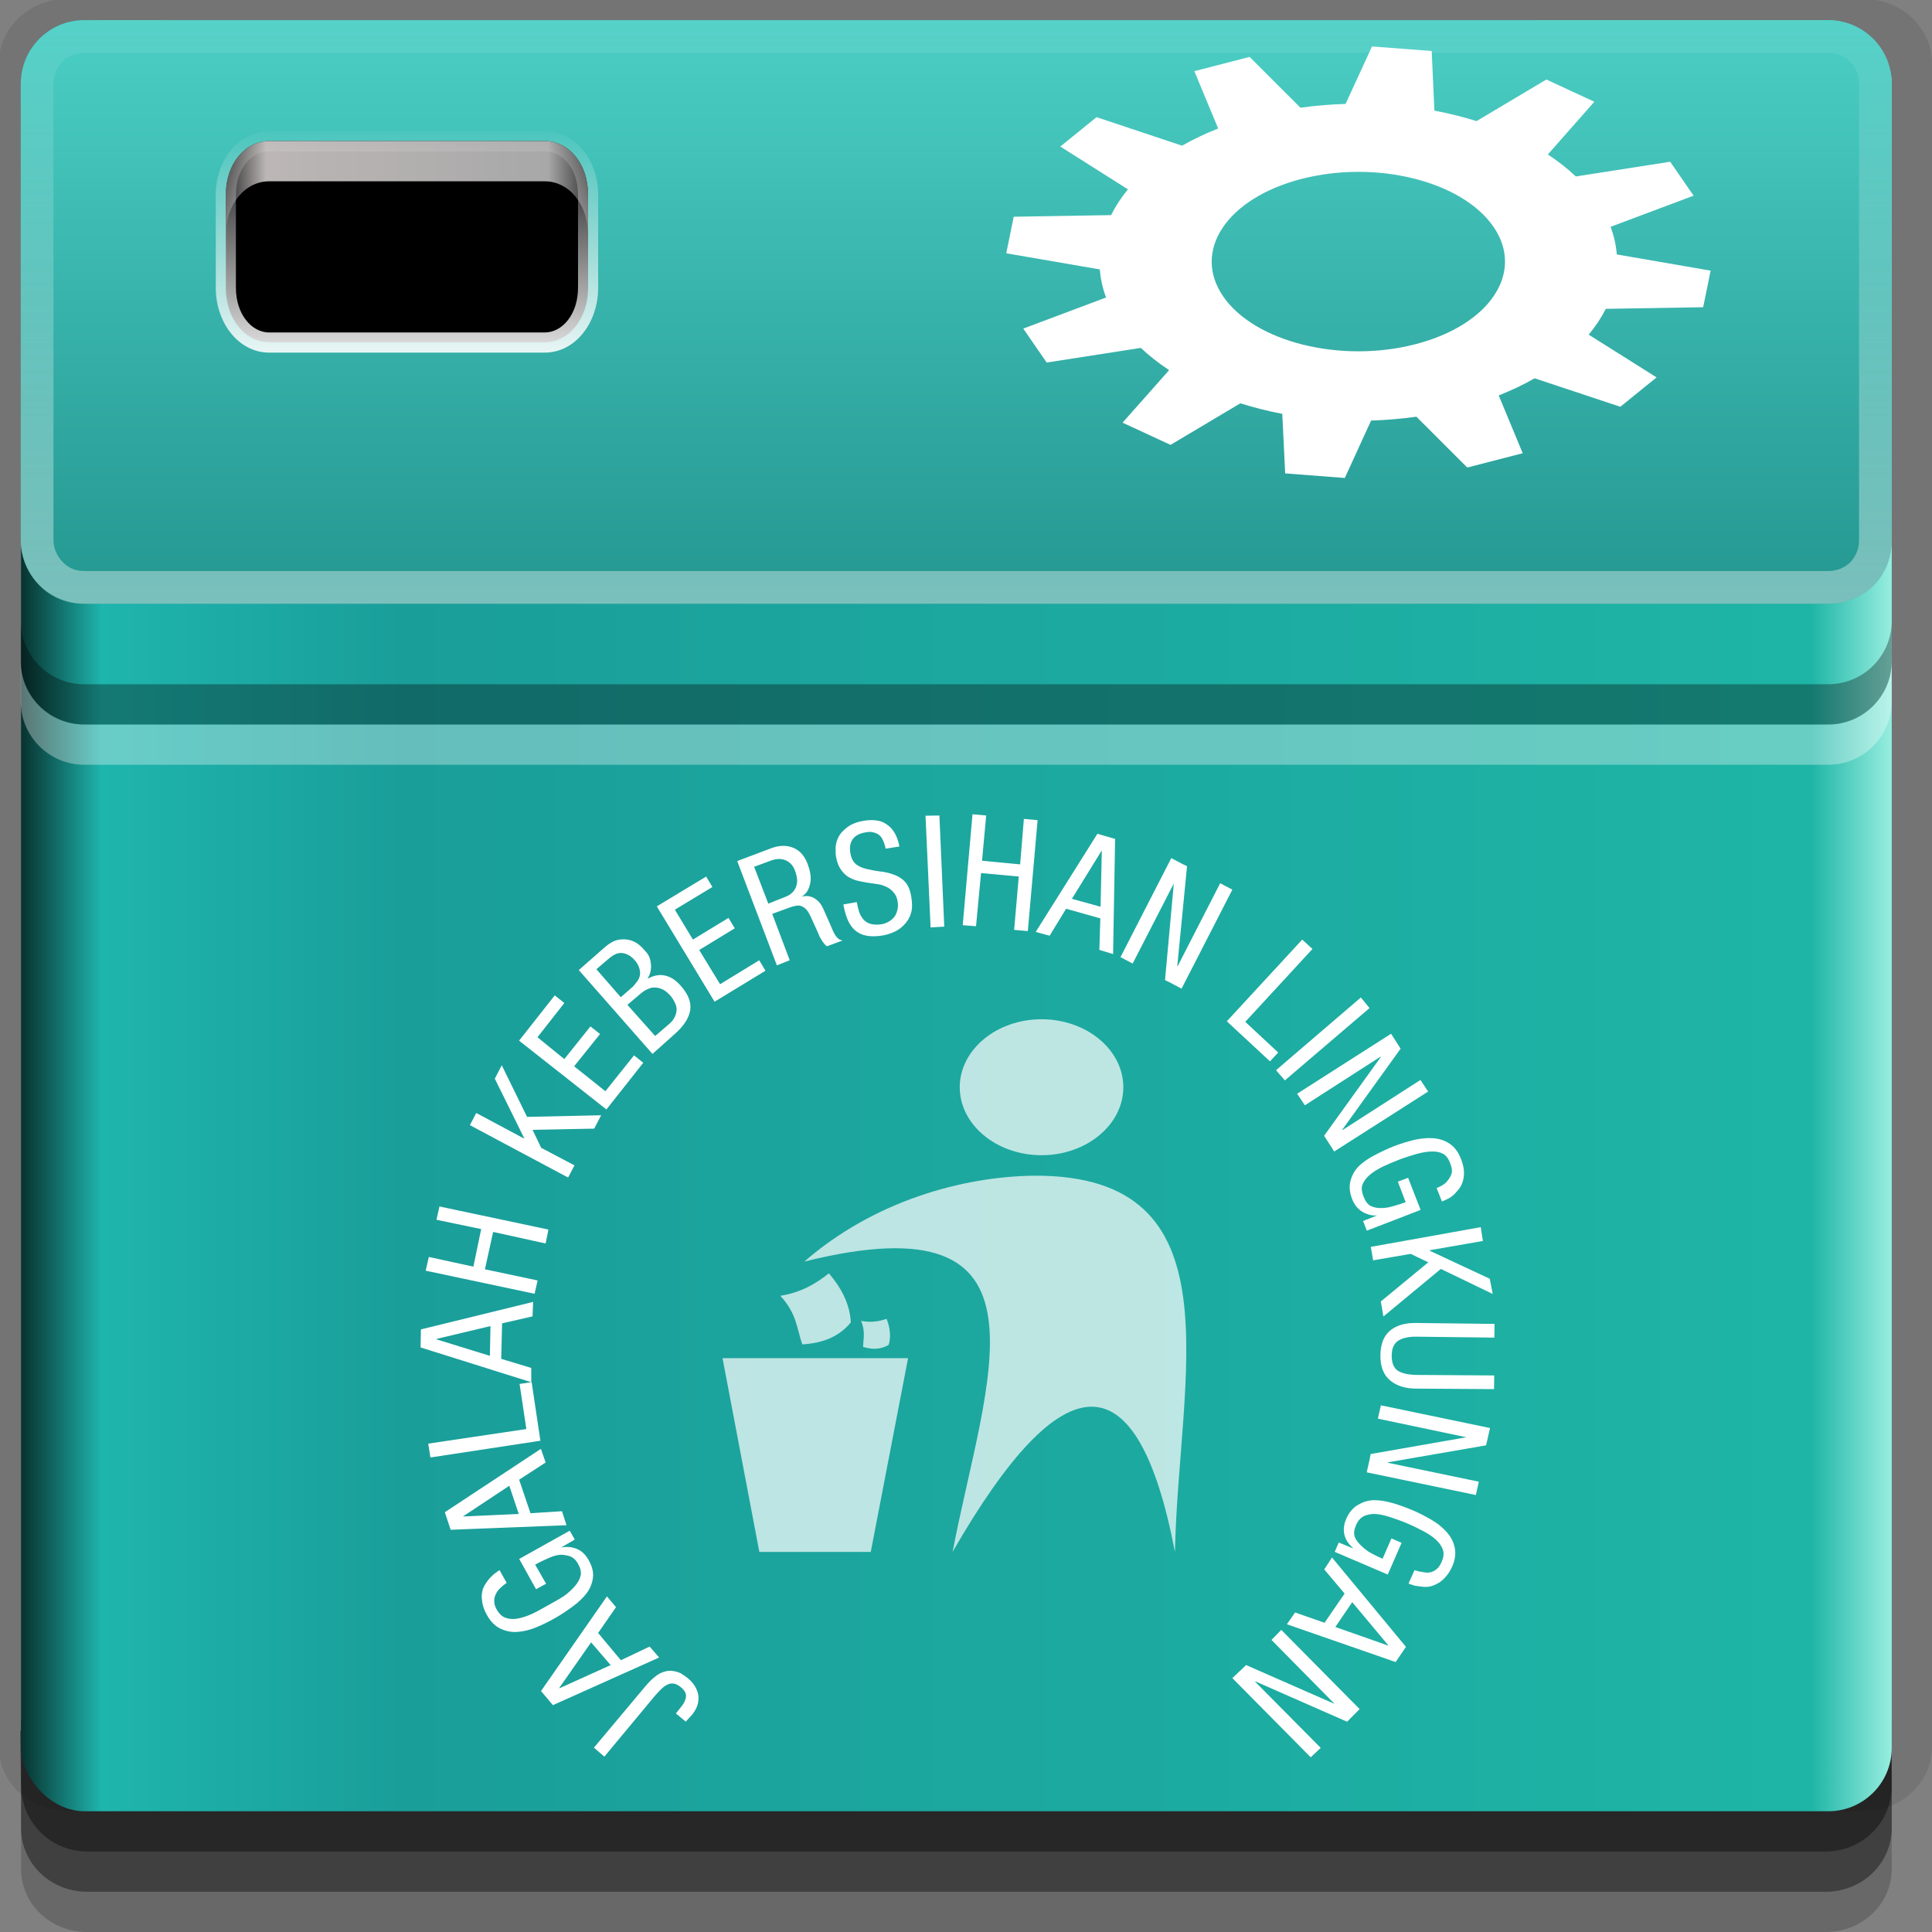 <?xml version="1.0" encoding="UTF-8" standalone="no"?>
<!-- Created with Inkscape (http://www.inkscape.org/) -->

<svg
   xmlns:dc="http://purl.org/dc/elements/1.1/"
   xmlns:cc="http://creativecommons.org/ns#"
   xmlns:rdf="http://www.w3.org/1999/02/22-rdf-syntax-ns#"
   xmlns:svg="http://www.w3.org/2000/svg"
   xmlns="http://www.w3.org/2000/svg"
   xmlns:xlink="http://www.w3.org/1999/xlink"
   xmlns:sodipodi="http://sodipodi.sourceforge.net/DTD/sodipodi-0.dtd"
   xmlns:inkscape="http://www.inkscape.org/namespaces/inkscape"
   width="96"
   height="96"
   id="svg2"
   version="1.1"
   inkscape:version="0.48.4 r9939"
   sodipodi:docname="edittrash.svg">
  <rect width="100%" height="100%" fill="#808080" stroke="none"/>
  <defs
     id="defs4">
    <linearGradient
       id="linearGradient3808">
      <stop
         style="stop-color:#08322f;stop-opacity:1;"
         offset="0"
         id="stop3810" />
      <stop
         id="stop3820"
         offset="0.043"
         style="stop-color:#1eb5ad;stop-opacity:1;" />
      <stop
         id="stop3818"
         offset="0.204"
         style="stop-color:#1a9e9a;stop-opacity:1;" />
      <stop
         id="stop3816"
         offset="0.957"
         style="stop-color:#1eb5a6;stop-opacity:1;" />
      <stop
         style="stop-color:#97eee0;stop-opacity:1;"
         offset="1"
         id="stop3812" />
    </linearGradient>
    <linearGradient
       id="linearGradient3779">
      <stop
         style="stop-color:#16837e;stop-opacity:1;"
         offset="0"
         id="stop3781" />
      <stop
         style="stop-color:#5ae4d9;stop-opacity:1;"
         offset="1"
         id="stop3783" />
    </linearGradient>
    <linearGradient
       inkscape:collect="always"
       id="linearGradient3924">
      <stop
         style="stop-color:#ffffff;stop-opacity:1;"
         offset="0"
         id="stop3926" />
      <stop
         style="stop-color:#ffffff;stop-opacity:0;"
         offset="1"
         id="stop3928" />
    </linearGradient>
    <linearGradient
       inkscape:collect="always"
       xlink:href="#linearGradient3924"
       id="linearGradient3930"
       x1="40"
       y1="51"
       x2="40"
       y2="-4"
       gradientUnits="userSpaceOnUse" />
    <linearGradient
       inkscape:collect="always"
       xlink:href="#linearGradient3779"
       id="linearGradient3785"
       x1="40"
       y1="947.362"
       x2="40"
       y2="997.362"
       gradientUnits="userSpaceOnUse"
       gradientTransform="matrix(1,0,0,-1,0,1943.724)" />
    <linearGradient
       inkscape:collect="always"
       xlink:href="#linearGradient3808"
       id="linearGradient3814"
       x1="1.046"
       y1="1001.862"
       x2="94"
       y2="1001.862"
       gradientUnits="userSpaceOnUse" />
    <linearGradient
       gradientTransform="translate(0.222,1.008)"
       inkscape:collect="always"
       xlink:href="#linearGradient3888"
       id="linearGradient3894"
       x1="20"
       y1="974.362"
       x2="20"
       y2="961.362"
       gradientUnits="userSpaceOnUse" />
    <linearGradient
       inkscape:collect="always"
       id="linearGradient3888">
      <stop
         style="stop-color:#ffffff;stop-opacity:1;"
         offset="0"
         id="stop3890" />
      <stop
         style="stop-color:#ffffff;stop-opacity:0;"
         offset="1"
         id="stop3892" />
    </linearGradient>
    <linearGradient
       gradientTransform="translate(0.222,957.371)"
       inkscape:collect="always"
       xlink:href="#linearGradient3870"
       id="linearGradient3876"
       x1="11"
       y1="8.328"
       x2="29"
       y2="8.328"
       gradientUnits="userSpaceOnUse" />
    <linearGradient
       id="linearGradient3870">
      <stop
         style="stop-color:#2b2b2b;stop-opacity:1;"
         offset="0"
         id="stop3872" />
      <stop
         id="stop3880"
         offset="0.111"
         style="stop-color:#bcb6b6;stop-opacity:1;" />
      <stop
         id="stop3878"
         offset="0.889"
         style="stop-color:#a8a8a8;stop-opacity:1;" />
      <stop
         style="stop-color:#393939;stop-opacity:1;"
         offset="1"
         id="stop3874" />
    </linearGradient>
  </defs>
  <sodipodi:namedview
     id="base"
     pagecolor="#ffffff"
     bordercolor="#666666"
     borderopacity="1.0"
     inkscape:pageopacity="0.0"
     inkscape:pageshadow="2"
     inkscape:zoom="5.90625"
     inkscape:cx="15.238095"
     inkscape:cy="51.770002"
     inkscape:document-units="px"
     inkscape:current-layer="layer1"
     showgrid="true"
     inkscape:snap-page="true"
     inkscape:snap-global="true"
     inkscape:snap-center="true"
     inkscape:snap-object-midpoints="false"
     showguides="true"
     inkscape:guide-bbox="true"
     inkscape:snap-bbox="true"
     inkscape:object-paths="true"
     inkscape:object-nodes="true"
     inkscape:window-width="1305"
     inkscape:window-height="744"
     inkscape:window-x="61"
     inkscape:window-y="24"
     inkscape:window-maximized="1"
     inkscape:snap-midpoints="true"
     inkscape:snap-grids="true"
     inkscape:snap-to-guides="false">
    <inkscape:grid
       type="xygrid"
       id="grid3002"
       empspacing="5"
       visible="true"
       enabled="true"
       snapvisiblegridlinesonly="true" />
  </sodipodi:namedview>
  <g
     inkscape:label="Layer 1"
     inkscape:groupmode="layer"
     id="layer1"
     transform="translate(0,-956.362)">
    <rect
       style="fill:#ffffff;fill-opacity:0;fill-rule:nonzero;stroke:none"
       id="rect3775"
       width="96"
       height="96"
       x="0"
       y="956.362"
       ry="0" />
    <path
       style="fill:#000000;fill-opacity:0.096;fill-rule:nonzero;stroke:none"
       d="m 3.353,956.307 c -1.884,0 -3.411,1.432 -3.411,3.198 l 0,83.659 c 0,1.766 1.527,3.198 3.411,3.198 l 89.236,0 c 1.884,0 3.411,-1.432 3.411,-3.198 l 0,-83.659 c 0,-1.766 -1.527,-3.198 -3.411,-3.198 z"
       id="rect3772"
       inkscape:connector-curvature="0"
       sodipodi:nodetypes="sssssssss" />
    <path
       style="fill:#000000;fill-opacity:0.187;fill-rule:nonzero;stroke:none"
       d="m 1.046,1041.807 0,7.422 c 0,1.739 1.462,3.134 3.285,3.134 l 86.384,0 c 1.823,0 3.285,-1.395 3.285,-3.134 l 0,-7.422 -92.954,0 z"
       id="rect3785"
       inkscape:connector-curvature="0" />
    <path
       style="fill:#000000;fill-opacity:0.384;fill-rule:nonzero;stroke:none"
       d="m 1.046,1041.807 0,5.381 c 0,1.762 1.462,3.175 3.285,3.175 l 86.384,0 c 1.823,0 3.285,-1.413 3.285,-3.175 l 0,-5.381 -92.954,0 z"
       id="rect3783"
       inkscape:connector-curvature="0" />
    <path
       style="fill:#000000;fill-opacity:0.384;fill-rule:nonzero;stroke:none"
       d="m 1,1042.362 0.046,2.746 c 0.03,1.806 1.462,3.254 3.285,3.254 l 86.384,0 c 1.823,0 3.285,-1.448 3.285,-3.254 l -0.046,-2.746 z"
       id="rect3781"
       inkscape:connector-curvature="0"
       sodipodi:nodetypes="csssscc" />
    <rect
       style="fill:url(#linearGradient3814);fill-opacity:1;fill-rule:nonzero;stroke:none"
       id="rect2985"
       width="92.954"
       height="89"
       x="1.046"
       y="957.362"
       ry="3.151" />
    <path
       id="path3876"
       d="m 1.031,989.206 0,2 c 0,1.746 1.411,3.156 3.156,3.156 l 86.656,0 c 1.746,0 3.156,-1.411 3.156,-3.156 l 0,-2 c 0,1.746 -1.411,3.156 -3.156,3.156 l -86.656,0 c -1.746,0 -3.156,-1.411 -3.156,-3.156 z"
       style="fill:#ffffff;fill-opacity:0.329;fill-rule:nonzero;stroke:none"
       inkscape:connector-curvature="0" />
    <path
       inkscape:connector-curvature="0"
       style="fill:#000000;fill-opacity:0.329;fill-rule:nonzero;stroke:none"
       d="m 1.031,987.206 0,2 c 0,1.746 1.411,3.156 3.156,3.156 l 86.656,0 c 1.746,0 3.156,-1.411 3.156,-3.156 l 0,-2 c 0,1.746 -1.411,3.156 -3.156,3.156 l -86.656,0 c -1.746,0 -3.156,-1.411 -3.156,-3.156 z"
       id="path3878" />
    <path
       style="fill:url(#linearGradient3785);fill-opacity:1;fill-rule:nonzero;stroke:none"
       d="m 1.031,960.518 0,22.688 c 0,0.873 0.368,1.68 0.938,2.25 0.57,0.57 1.346,0.906 2.219,0.906 l 86.656,0 c 0.873,0 1.68,-0.337 2.25,-0.906 C 93.663,984.886 94,984.079 94,983.206 l 0,-22.688 c 0,-1.746 -1.411,-3.156 -3.156,-3.156 l -86.656,0 c -1.746,0 -3.156,1.411 -3.156,3.156 z"
       id="rect3888"
       inkscape:connector-curvature="0" />
    <path
       style="fill:url(#linearGradient3930);fill-opacity:1;fill-rule:nonzero;stroke:none;opacity:0.634"
       d="M 4.188 1 C 2.442 1 1.031 2.411 1.031 4.156 L 1.031 26.844 C 1.031 27.717 1.399 28.524 1.969 29.094 C 2.538 29.663 3.315 30 4.188 30 L 90.844 30 C 91.717 30 92.524 29.663 93.094 29.094 C 93.663 28.524 94 27.717 94 26.844 L 94 4.156 C 94 2.411 92.589 1 90.844 1 L 4.188 1 z M 4.188 2.625 L 90.844 2.625 C 91.712 2.625 92.375 3.288 92.375 4.156 L 92.375 26.844 C 92.375 27.298 92.19 27.685 91.938 27.938 C 91.685 28.19 91.298 28.375 90.844 28.375 L 4.188 28.375 C 3.733 28.375 3.398 28.211 3.125 27.938 C 2.852 27.664 2.656 27.259 2.656 26.844 L 2.656 4.156 C 2.656 3.288 3.319 2.625 4.188 2.625 z "
       transform="translate(0,956.362)"
       id="path3915" />
    <path
       style="opacity:0.708;fill:#ffffff;fill-opacity:1;fill-rule:evenodd;stroke:none"
       d="m 51.753,1007.008 c -2.24,0 -4.064,1.519 -4.064,3.378 0,1.86 1.824,3.378 4.064,3.378 2.24,0 4.064,-1.518 4.064,-3.378 0,-1.86 -1.824,-3.378 -4.064,-3.378 z m -0.356,7.773 c -3.575,0.041 -7.973,1.261 -11.43,4.267 12.906,-3.207 9.012,5.839 7.366,14.428 5.531,-9.621 9.205,-9.621 11.049,0 0.178,-8.774 3.239,-18.738 -6.985,-18.695 z m -10.211,4.851 c -0.638,0.512 -1.378,0.953 -2.413,1.118 0.821,0.882 0.817,1.622 1.092,2.413 1.021,-0.055 1.84,-0.39 2.413,-1.092 -0.053,-0.948 -0.494,-1.738 -1.092,-2.438 z m 2.87,2.261 c -0.375,0.128 -0.772,0.198 -1.27,0.102 0.228,0.537 0.107,0.89 0.102,1.295 0.474,0.144 0.893,0.123 1.27,-0.102 0.133,-0.44 0.055,-0.878 -0.102,-1.295 z m -8.154,1.956 1.829,9.627 5.537,0 1.854,-9.627 -9.22,0 z"
       id="rect3831"
       inkscape:connector-curvature="0" />
    <path
       style="font-size:11px;font-style:normal;font-variant:normal;font-weight:normal;font-stretch:normal;text-align:end;line-height:125%;letter-spacing:0px;word-spacing:0px;text-anchor:end;fill:#ffffff;fill-opacity:1;stroke:none;font-family:Andale Mono;-inkscape-font-specification:Andale Mono"
       d="m 58.2,999.003 -2.523,4.919 0.605,0.317 2.044,-3.977 -0.437,4.802 0.238,0.115 0.585,0.307 2.523,-4.919 -0.605,-0.317 -2.111,4.116 -0.02,-0.012 0.484,-4.951 -0.198,-0.095 -0.585,-0.307 z m -2.79,-0.957 -0.88,-0.254 -3.066,4.877 0.692,0.188 0.819,-1.341 1.7,0.479 -0.048,1.567 0.682,0.207 0.1,-5.723 z m 9.296,5.005 -3.746,4.059 2.145,1.99 0.408,-0.439 -1.636,-1.524 3.339,-3.621 -0.509,-0.466 z m -13.15,-5.937 -0.68,-0.06 -0.186,2.258 -1.893,-0.181 0.206,-2.248 -0.68,-0.06 -0.486,5.512 0.661,0.051 0.25,-2.643 1.874,0.172 -0.23,2.652 0.68,0.06 0.486,-5.512 z m 3.172,1.533 0.02,0.011 -0.061,2.759 -1.424,-0.394 1.465,-2.374 z m 12.892,7.28 -4.215,3.613 0.44,0.506 4.206,-3.593 -0.431,-0.526 z m -20.943,-9.042 -0.689,0.009 0.253,5.551 0.679,-0.039 -0.242,-5.522 z m 22.445,10.844 -4.667,2.979 0.382,0.576 3.759,-2.415 0.02,0.011 -2.823,3.919 0.141,0.215 0.362,0.566 4.667,-2.979 -0.382,-0.576 -3.866,2.485 -0.02,-0.011 2.9,-4.028 -0.111,-0.176 -0.362,-0.566 z M 43.856,997.208 c -0.258,-0.102 -0.583,-0.125 -0.976,-0.055 -0.346,0.061 -0.604,0.177 -0.793,0.326 -0.19,0.144 -0.338,0.3 -0.427,0.479 -0.084,0.177 -0.135,0.364 -0.14,0.544 -0.006,0.174 0.003,0.325 0.026,0.453 0.044,0.249 0.124,0.442 0.225,0.598 0.106,0.154 0.223,0.278 0.36,0.369 0.141,0.085 0.3,0.156 0.466,0.201 0.169,0.038 0.346,0.074 0.514,0.101 0.173,0.028 0.341,0.043 0.503,0.072 0.167,0.023 0.313,0.076 0.445,0.142 0.137,0.06 0.246,0.152 0.338,0.261 0.098,0.109 0.169,0.247 0.203,0.44 0.026,0.148 0.026,0.288 -0.004,0.414 -0.025,0.125 -0.072,0.245 -0.143,0.347 -0.067,0.095 -0.154,0.173 -0.263,0.24 -0.109,0.067 -0.23,0.119 -0.362,0.143 -0.244,0.044 -0.451,0.025 -0.601,-0.022 -0.151,-0.052 -0.26,-0.131 -0.348,-0.241 -0.088,-0.11 -0.161,-0.246 -0.202,-0.391 -0.042,-0.15 -0.078,-0.289 -0.104,-0.442 l -0.668,0.117 c 0.051,0.29 0.126,0.545 0.217,0.765 0.096,0.214 0.212,0.386 0.362,0.517 0.154,0.13 0.332,0.224 0.555,0.268 0.228,0.044 0.516,0.045 0.837,-0.011 0.193,-0.034 0.389,-0.099 0.579,-0.185 0.195,-0.087 0.356,-0.22 0.497,-0.371 0.141,-0.151 0.253,-0.329 0.317,-0.556 0.07,-0.228 0.064,-0.512 0.009,-0.828 -0.058,-0.331 -0.165,-0.578 -0.325,-0.744 -0.16,-0.166 -0.354,-0.274 -0.566,-0.347 -0.207,-0.074 -0.427,-0.127 -0.662,-0.149 -0.231,-0.028 -0.444,-0.071 -0.652,-0.119 -0.203,-0.048 -0.374,-0.115 -0.525,-0.229 -0.151,-0.115 -0.248,-0.303 -0.293,-0.557 -0.051,-0.29 -0.008,-0.526 0.119,-0.701 0.131,-0.181 0.336,-0.282 0.626,-0.334 0.158,-0.028 0.278,-0.037 0.394,0 0.12,0.026 0.236,0.078 0.317,0.153 0.081,0.07 0.134,0.166 0.181,0.283 0.051,0.112 0.088,0.23 0.113,0.373 l 0.688,-0.108 c -0.1,-0.507 -0.297,-0.859 -0.586,-1.065 -0.071,-0.053 -0.162,-0.11 -0.248,-0.144 z m 27.781,15.794 c -0.135,-0.045 -0.274,-0.072 -0.425,-0.083 -0.302,-0.022 -0.636,0.011 -0.974,0.092 -0.333,0.084 -0.658,0.184 -0.981,0.309 -0.347,0.134 -0.671,0.293 -0.979,0.457 -0.308,0.163 -0.573,0.344 -0.78,0.552 -0.201,0.211 -0.325,0.45 -0.394,0.714 -0.069,0.265 -0.049,0.558 0.081,0.895 0.112,0.289 0.292,0.51 0.521,0.643 0.234,0.131 0.474,0.196 0.721,0.177 l -0.696,0.275 0.184,0.48 2.675,-1.031 -0.622,-1.597 -0.509,0.194 0.388,1.019 c -0.174,0.067 -0.369,0.126 -0.579,0.185 -0.208,0.064 -0.392,0.102 -0.589,0.107 -0.198,0.011 -0.394,-0.022 -0.563,-0.101 -0.164,-0.081 -0.275,-0.246 -0.361,-0.468 -0.086,-0.222 -0.118,-0.417 -0.057,-0.59 0.065,-0.175 0.193,-0.341 0.358,-0.487 0.172,-0.144 0.384,-0.278 0.635,-0.403 0.258,-0.122 0.533,-0.241 0.832,-0.356 0.299,-0.115 0.575,-0.196 0.843,-0.277 0.274,-0.078 0.528,-0.121 0.747,-0.128 0.226,-0.012 0.421,0.023 0.583,0.11 0.166,0.085 0.275,0.246 0.361,0.468 0.061,0.159 0.102,0.304 0.085,0.432 -0.012,0.127 -0.066,0.229 -0.133,0.327 -0.066,0.102 -0.148,0.212 -0.262,0.289 -0.107,0.08 -0.231,0.13 -0.362,0.192 l 0.265,0.666 c 0.043,-0.017 0.098,-0.037 0.186,-0.082 0.095,-0.042 0.205,-0.095 0.303,-0.172 0.105,-0.074 0.186,-0.17 0.282,-0.28 0.096,-0.109 0.189,-0.244 0.241,-0.397 0.058,-0.15 0.086,-0.325 0.082,-0.523 -0.003,-0.193 -0.052,-0.412 -0.147,-0.658 -0.138,-0.357 -0.339,-0.615 -0.582,-0.77 -0.119,-0.079 -0.242,-0.137 -0.377,-0.182 z M 39.421,998.49 c -0.323,-0.137 -0.702,-0.131 -1.113,0.025 l -1.676,0.633 1.971,5.183 0.637,-0.255 -0.868,-2.303 0.862,-0.317 c 0.082,-0.031 0.167,-0.055 0.255,-0.072 0.091,-0.023 0.183,-0.039 0.276,-0.014 0.091,0.021 0.181,0.071 0.268,0.154 0.09,0.077 0.169,0.217 0.252,0.391 l 0.355,0.783 c 0.029,0.061 0.057,0.14 0.092,0.215 0.037,0.069 0.079,0.138 0.121,0.205 0.04,0.062 0.079,0.106 0.12,0.156 0.041,0.051 0.08,0.088 0.12,0.107 l 0.774,-0.286 c -0.048,-0.012 -0.102,-0.027 -0.148,-0.047 -0.042,-0.023 -0.093,-0.068 -0.139,-0.116 -0.048,-0.054 -0.091,-0.128 -0.141,-0.215 -0.049,-0.086 -0.093,-0.2 -0.152,-0.343 l -0.386,-0.871 c -0.099,-0.217 -0.232,-0.38 -0.42,-0.497 -0.183,-0.118 -0.405,-0.152 -0.641,-0.09 0.137,-0.091 0.233,-0.194 0.301,-0.319 0.067,-0.13 0.113,-0.285 0.132,-0.425 0.017,-0.145 0.013,-0.274 -0.016,-0.423 -0.024,-0.151 -0.071,-0.311 -0.124,-0.451 -0.156,-0.411 -0.387,-0.671 -0.71,-0.808 z m -0.415,0.606 c 0.214,0.084 0.39,0.245 0.489,0.505 0.095,0.251 0.133,0.474 0.107,0.639 -0.021,0.163 -0.084,0.301 -0.172,0.406 -0.087,0.105 -0.19,0.183 -0.312,0.241 -0.117,0.055 -0.212,0.087 -0.304,0.122 l -0.637,0.255 -0.704,-1.832 0.774,-0.286 c 0.304,-0.116 0.543,-0.134 0.758,-0.049 z m 34.571,18.243 -5.463,0.98 0.117,0.668 1.867,-0.321 0.872,0.421 -2.357,1.943 0.128,0.747 2.854,-2.363 2.578,1.245 -0.148,-0.756 -2.973,-1.388 -0.01,-0.03 2.643,-0.46 -0.108,-0.688 z m -38.489,-17.421 -2.452,1.481 2.871,4.738 2.53,-1.541 -0.312,-0.518 -1.944,1.189 -1.038,-1.7 1.768,-1.078 -0.312,-0.518 -1.768,1.078 -0.897,-1.485 1.866,-1.128 -0.312,-0.518 z m 39.175,22.228 -3.891,-0.046 c -0.579,-0.012 -1.018,0.136 -1.314,0.392 -0.297,0.256 -0.461,0.654 -0.466,1.218 -0.005,0.543 0.147,0.953 0.46,1.225 0.318,0.277 0.754,0.421 1.286,0.426 l 3.9,0.026 0.01,-0.68 -3.9,-0.026 c -0.388,-0.012 -0.694,-0.078 -0.899,-0.214 -0.2,-0.136 -0.299,-0.393 -0.296,-0.754 0.003,-0.341 0.103,-0.57 0.296,-0.713 0.198,-0.138 0.505,-0.223 0.913,-0.219 l 3.891,0.046 0.01,-0.68 z m -42.765,-18.998 c -0.178,-0.084 -0.361,-0.118 -0.533,-0.11 -0.172,10e-5 -0.332,0.028 -0.491,0.105 -0.159,0.078 -0.303,0.182 -0.439,0.301 l -1.275,1.12 3.661,4.166 1.119,-1 c 0.434,-0.383 0.684,-0.769 0.753,-1.153 0.069,-0.391 -0.087,-0.802 -0.46,-1.225 -0.225,-0.256 -0.455,-0.426 -0.736,-0.502 -0.277,-0.079 -0.584,-0.033 -0.894,0.13 l -0.02,-0.011 c 0.069,-0.109 0.121,-0.224 0.143,-0.347 0.026,-0.127 0.032,-0.262 0.014,-0.384 -0.014,-0.125 -0.039,-0.246 -0.094,-0.363 -0.055,-0.117 -0.139,-0.209 -0.221,-0.302 -0.178,-0.202 -0.346,-0.345 -0.528,-0.426 z m -0.415,0.606 c 0.157,0.051 0.311,0.153 0.457,0.319 0.14,0.159 0.215,0.319 0.243,0.46 0.032,0.137 0.032,0.25 -0.005,0.364 -0.033,0.112 -0.092,0.204 -0.164,0.288 -0.067,0.079 -0.12,0.161 -0.174,0.209 l -0.594,0.52 -1.211,-1.392 0.584,-0.5 c 0.256,-0.226 0.474,-0.325 0.685,-0.305 0.054,0 0.125,0.019 0.178,0.037 z m 1.836,1.768 c 0.128,0.06 0.262,0.167 0.388,0.31 0.089,0.101 0.156,0.205 0.211,0.322 0.059,0.114 0.1,0.222 0.103,0.343 0.007,0.118 -0.028,0.251 -0.084,0.375 -0.055,0.125 -0.135,0.239 -0.271,0.358 l -0.711,0.61 -1.38,-1.547 0.623,-0.53 c 0.112,-0.099 0.237,-0.187 0.361,-0.241 0.125,-0.062 0.231,-0.094 0.363,-0.093 0.128,0 0.264,0.03 0.395,0.093 z m 41.119,21.798 -5.422,-1.128 -0.149,0.662 4.395,0.925 -4.755,0.833 -0.046,0.247 -0.149,0.662 5.422,1.128 0.149,-0.662 -4.533,-0.943 0.009,-0.02 4.883,-0.844 0.047,-0.198 0.149,-0.662 z m -46.473,-21.498 -1.772,2.25 4.34,3.418 1.83,-2.32 -0.458,-0.368 -1.424,1.782 -1.553,-1.239 1.288,-1.603 -0.478,-0.378 -1.298,1.623 -1.334,-1.085 1.336,-1.702 -0.478,-0.378 z m -2.632,3.473 -0.346,0.665 1.458,2.954 -0.009,0.019 -2.371,-1.268 -0.317,0.605 4.881,2.603 0.317,-0.605 -1.657,-0.874 -0.426,-0.89 3.062,-0.061 0.346,-0.664 -3.682,0.079 -1.256,-2.563 z m 45.27,22.116 c -0.342,-0.147 -0.665,-0.262 -1,-0.361 -0.334,-0.099 -0.663,-0.148 -0.957,-0.145 -0.291,0.012 -0.54,0.097 -0.775,0.237 -0.235,0.141 -0.439,0.365 -0.581,0.697 -0.122,0.285 -0.148,0.563 -0.078,0.819 0.075,0.257 0.222,0.455 0.412,0.615 l -0.009,0.02 -0.693,-0.286 -0.2,0.466 2.635,1.126 0.688,-1.575 -0.505,-0.22 -0.439,1.01 c -0.171,-0.073 -0.364,-0.164 -0.555,-0.268 -0.193,-0.1 -0.343,-0.223 -0.487,-0.358 -0.144,-0.135 -0.275,-0.284 -0.341,-0.458 -0.061,-0.172 -0.033,-0.363 0.061,-0.582 0.094,-0.218 0.224,-0.367 0.388,-0.449 0.169,-0.079 0.369,-0.117 0.589,-0.107 0.223,0.017 0.464,0.071 0.731,0.158 0.269,0.093 0.557,0.187 0.851,0.314 0.294,0.126 0.565,0.264 0.813,0.393 0.251,0.136 0.445,0.267 0.606,0.415 0.164,0.155 0.288,0.332 0.342,0.507 0.059,0.177 0.033,0.363 -0.061,0.582 -0.067,0.157 -0.149,0.288 -0.251,0.368 -0.097,0.082 -0.206,0.139 -0.323,0.162 -0.119,0.028 -0.249,0.012 -0.384,-0.015 -0.133,-0.017 -0.258,-0.046 -0.395,-0.093 l -0.296,0.664 c 0.043,0.018 0.114,0.046 0.208,0.076 0.097,0.036 0.212,0.051 0.336,0.064 0.126,0.021 0.259,0.034 0.404,0.024 0.145,-0.011 0.288,-0.061 0.432,-0.134 0.147,-0.067 0.284,-0.167 0.419,-0.311 0.133,-0.14 0.272,-0.334 0.376,-0.576 0.151,-0.351 0.18,-0.666 0.115,-0.947 -0.06,-0.279 -0.194,-0.526 -0.394,-0.753 -0.201,-0.227 -0.455,-0.435 -0.757,-0.61 -0.297,-0.173 -0.604,-0.334 -0.922,-0.47 z m -4.016,2.34 -0.386,0.596 1.011,1.198 -0.995,1.451 -1.465,-0.512 -0.406,0.587 5.403,1.877 0.512,-0.755 -3.675,-4.441 z m 1.005,2.222 1.782,2.133 -0.009,0.02 -2.613,-0.92 0.84,-1.233 z m -39.942,-18.515 -5.413,-1.148 -0.149,0.662 2.222,0.462 -0.388,1.867 -2.213,-0.482 -0.158,0.682 5.413,1.148 0.149,-0.662 -2.617,-0.555 0.408,-1.857 2.608,0.575 0.138,-0.691 z m 36.415,19.892 -0.486,0.499 3.136,3.178 -4.399,-1.93 -0.185,0.18 -0.496,0.469 3.894,3.936 0.496,-0.47 -3.255,-3.284 0.009,-0.02 4.558,2.006 0.146,-0.15 0.476,-0.479 -3.894,-3.936 z m -37.174,-16.297 -5.576,1.366 -0.017,0.896 5.499,1.728 2.11e-4,-0.709 -1.493,-0.452 0.045,-1.764 1.512,-0.346 0.03,-0.719 z m -0.093,3.99 -0.58,0.086 0.336,2.241 -4.875,0.726 0.108,0.688 5.465,-0.833 -0.433,-2.9 -0.02,-0.012 z m -2.027,-2.789 -0.029,1.478 -2.66,-0.821 0.009,-0.019 2.68,-0.637 z m 2.506,6.101 -4.773,3.148 0.288,0.873 5.758,-0.226 -0.226,-0.696 -1.565,0.1 -0.564,-1.667 1.318,-0.855 -0.236,-0.676 z m -1.571,1.833 0.472,1.402 -2.776,0.126 2.304,-1.528 z m 3.005,2.234 -2.512,1.403 0.838,1.505 0.499,-0.273 -0.545,-0.948 c 0.162,-0.092 0.349,-0.185 0.548,-0.273 0.197,-0.093 0.393,-0.172 0.588,-0.205 0.195,-0.033 0.384,0 0.562,0.052 0.174,0.055 0.312,0.171 0.429,0.378 0.117,0.207 0.171,0.399 0.136,0.579 -0.039,0.182 -0.137,0.357 -0.278,0.526 -0.149,0.167 -0.334,0.35 -0.564,0.51 -0.237,0.158 -0.503,0.296 -0.782,0.454 -0.279,0.158 -0.539,0.305 -0.792,0.424 -0.26,0.117 -0.51,0.198 -0.726,0.236 -0.223,0.037 -0.419,0.022 -0.591,-0.041 -0.177,-0.061 -0.322,-0.201 -0.439,-0.408 -0.084,-0.148 -0.122,-0.273 -0.124,-0.402 -0.006,-0.127 0.021,-0.249 0.074,-0.356 0.05,-0.112 0.121,-0.215 0.222,-0.308 0.095,-0.095 0.201,-0.18 0.321,-0.26 l -0.353,-0.635 c -0.041,0.023 -0.105,0.074 -0.185,0.131 -0.087,0.055 -0.167,0.13 -0.253,0.22 -0.093,0.087 -0.172,0.197 -0.252,0.319 -0.079,0.122 -0.143,0.247 -0.172,0.406 -0.036,0.157 -0.026,0.347 0.007,0.541 0.03,0.191 0.105,0.398 0.235,0.627 0.188,0.333 0.416,0.552 0.679,0.67 0.258,0.121 0.527,0.178 0.829,0.156 0.302,-0.022 0.621,-0.095 0.942,-0.23 0.317,-0.132 0.628,-0.286 0.929,-0.456 0.324,-0.183 0.617,-0.387 0.898,-0.593 0.281,-0.206 0.515,-0.434 0.69,-0.669 0.169,-0.238 0.265,-0.49 0.295,-0.762 0.03,-0.272 -0.041,-0.549 -0.219,-0.864 -0.152,-0.27 -0.343,-0.455 -0.589,-0.553 -0.25,-0.097 -0.507,-0.122 -0.749,-0.068 l 0.009,-0.02 0.645,-0.373 -0.252,-0.44 z m 1.847,3.264 -3.275,4.703 0.591,0.701 5.276,-2.366 -0.47,-0.545 -1.429,0.679 -1.131,-1.354 0.889,-1.283 -0.45,-0.535 z m 3.716,3.849 c -0.102,-0.06 -0.191,-0.087 -0.287,-0.114 -0.195,-0.049 -0.39,-0.054 -0.561,0 -0.176,0.048 -0.338,0.138 -0.499,0.273 -0.165,0.132 -0.316,0.289 -0.476,0.479 l -2.539,3.029 0.518,0.446 2.51,-3.018 c 0.123,-0.146 0.245,-0.268 0.35,-0.369 0.105,-0.101 0.219,-0.169 0.322,-0.211 0.103,-0.043 0.201,-0.045 0.305,-0.024 0.101,0.024 0.209,0.083 0.327,0.183 0.178,0.15 0.254,0.294 0.243,0.46 -0.019,0.167 -0.099,0.338 -0.249,0.515 l -0.252,0.319 0.488,0.407 0.311,-0.339 c 0.106,-0.127 0.186,-0.268 0.25,-0.417 0.057,-0.148 0.075,-0.297 0.073,-0.454 -0.006,-0.154 -0.045,-0.297 -0.124,-0.451 -0.08,-0.162 -0.203,-0.328 -0.381,-0.477 -0.109,-0.092 -0.226,-0.173 -0.328,-0.232 z m -4.502,-1.564 0.971,1.129 -2.535,1.147 -0.02,-0.011 1.584,-2.267 z"
       id="text3024"
       inkscape:connector-curvature="0" />
    <path
       style="fill:#000000;fill-opacity:1;fill-rule:evenodd;stroke:none"
       d="m 13.378,963.371 c -1.209,0 -2.156,1.145 -2.156,2.656 l 0,4.648 c 0,1.511 0.947,2.695 2.156,2.695 l 13.688,0 c 1.209,0 2.156,-1.184 2.156,-2.695 l 0,-4.648 c 0,-1.511 -0.947,-2.656 -2.156,-2.656 l -13.688,0 z"
       id="rect3787"
       inkscape:connector-curvature="0" />
    <path
       inkscape:connector-curvature="0"
       style="fill:url(#linearGradient3876);fill-opacity:1;fill-rule:evenodd;stroke:none"
       d="m 13.378,963.371 c -1.209,0 -2.156,1.145 -2.156,2.656 l 0,2 c 0,-1.511 0.947,-2.656 2.156,-2.656 l 13.688,0 c 1.209,0 2.156,1.145 2.156,2.656 l 0,-2 c 0,-1.511 -0.947,-2.656 -2.156,-2.656 l -13.688,0 z"
       id="path3097" />
    <path
       style="font-size:medium;font-style:normal;font-variant:normal;font-weight:normal;font-stretch:normal;text-indent:0;text-align:start;text-decoration:none;line-height:normal;letter-spacing:normal;word-spacing:normal;text-transform:none;direction:ltr;block-progression:tb;writing-mode:lr-tb;text-anchor:start;baseline-shift:baseline;color:#000000;fill:url(#linearGradient3894);fill-opacity:1;fill-rule:evenodd;stroke:none;stroke-width:1;marker:none;visibility:visible;display:inline;overflow:visible;enable-background:accumulate;font-family:Sans;-inkscape-font-specification:Sans"
       d="m 13.378,962.883 c -1.525,0 -2.656,1.436 -2.656,3.156 l 0,4.625 c 0,1.72 1.121,3.219 2.656,3.219 l 13.688,0 c 1.535,0 2.656,-1.499 2.656,-3.219 l 0,-4.625 c 0,-1.72 -1.132,-3.156 -2.656,-3.156 l -13.688,0 z m 0,1 13.688,0 c 0.893,0 1.656,0.854 1.656,2.156 l 0,4.625 c 0,1.302 -0.774,2.219 -1.656,2.219 l -13.688,0 c -0.883,0 -1.656,-0.916 -1.656,-2.219 l 0,-4.625 c 0,-1.302 0.763,-2.156 1.656,-2.156 z"
       id="path3882"
       inkscape:connector-curvature="0" />
    <path
       style="fill:#ffffff;fill-opacity:1;stroke:none"
       d="m 59.337,959.876 1.193,2.871 c -0.643,0.254 -1.248,0.542 -1.795,0.854 l -4.248,-1.417 -1.802,1.46 3.364,2.127 c -0.343,0.41 -0.618,0.839 -0.84,1.28 l -4.838,0.081 -0.371,1.816 4.647,0.801 0.004,0.024 c 0.037,0.457 0.138,0.916 0.31,1.372 l -4.115,1.545 1.163,1.687 4.679,-0.728 c 0.414,0.394 0.88,0.758 1.39,1.093 0.003,0.024 0.002,0.024 0.004,0.024 l -2.303,2.598 2.384,1.104 3.469,-2.066 c 0.67,0.208 1.364,0.388 2.084,0.524 l 0.143,2.959 2.965,0.227 1.304,-2.852 c 0.747,-0.024 1.506,-0.088 2.252,-0.192 l 2.528,2.526 2.755,-0.712 -1.193,-2.871 c 0.643,-0.254 1.238,-0.539 1.785,-0.851 l 4.258,1.414 1.802,-1.46 -3.375,-2.124 c 0.343,-0.41 0.629,-0.842 0.851,-1.282 l 4.838,-0.081 L 85,969.81 80.338,969.005 c -0.037,-0.457 -0.137,-0.916 -0.31,-1.372 l 4.126,-1.548 -1.163,-1.686 -4.689,0.731 c -0.414,-0.394 -0.881,-0.758 -1.39,-1.093 l 2.309,-2.619 -2.384,-1.104 -3.469,2.066 c -0.67,-0.211 -1.375,-0.385 -2.094,-0.521 l -0.133,-2.962 -2.965,-0.227 -1.315,2.855 c -0.747,0.024 -1.496,0.085 -2.241,0.19 l -2.528,-2.526 -2.755,0.712 z m 5.332,5.378 c 3.706,-0.958 7.973,0.104 9.538,2.372 1.565,2.269 -0.169,4.882 -3.875,5.84 -3.706,0.958 -7.984,-0.102 -9.549,-2.37 -1.565,-2.269 0.18,-4.885 3.885,-5.843 z"
       id="path3111"
       inkscape:connector-curvature="0" />
  </g>
</svg>
